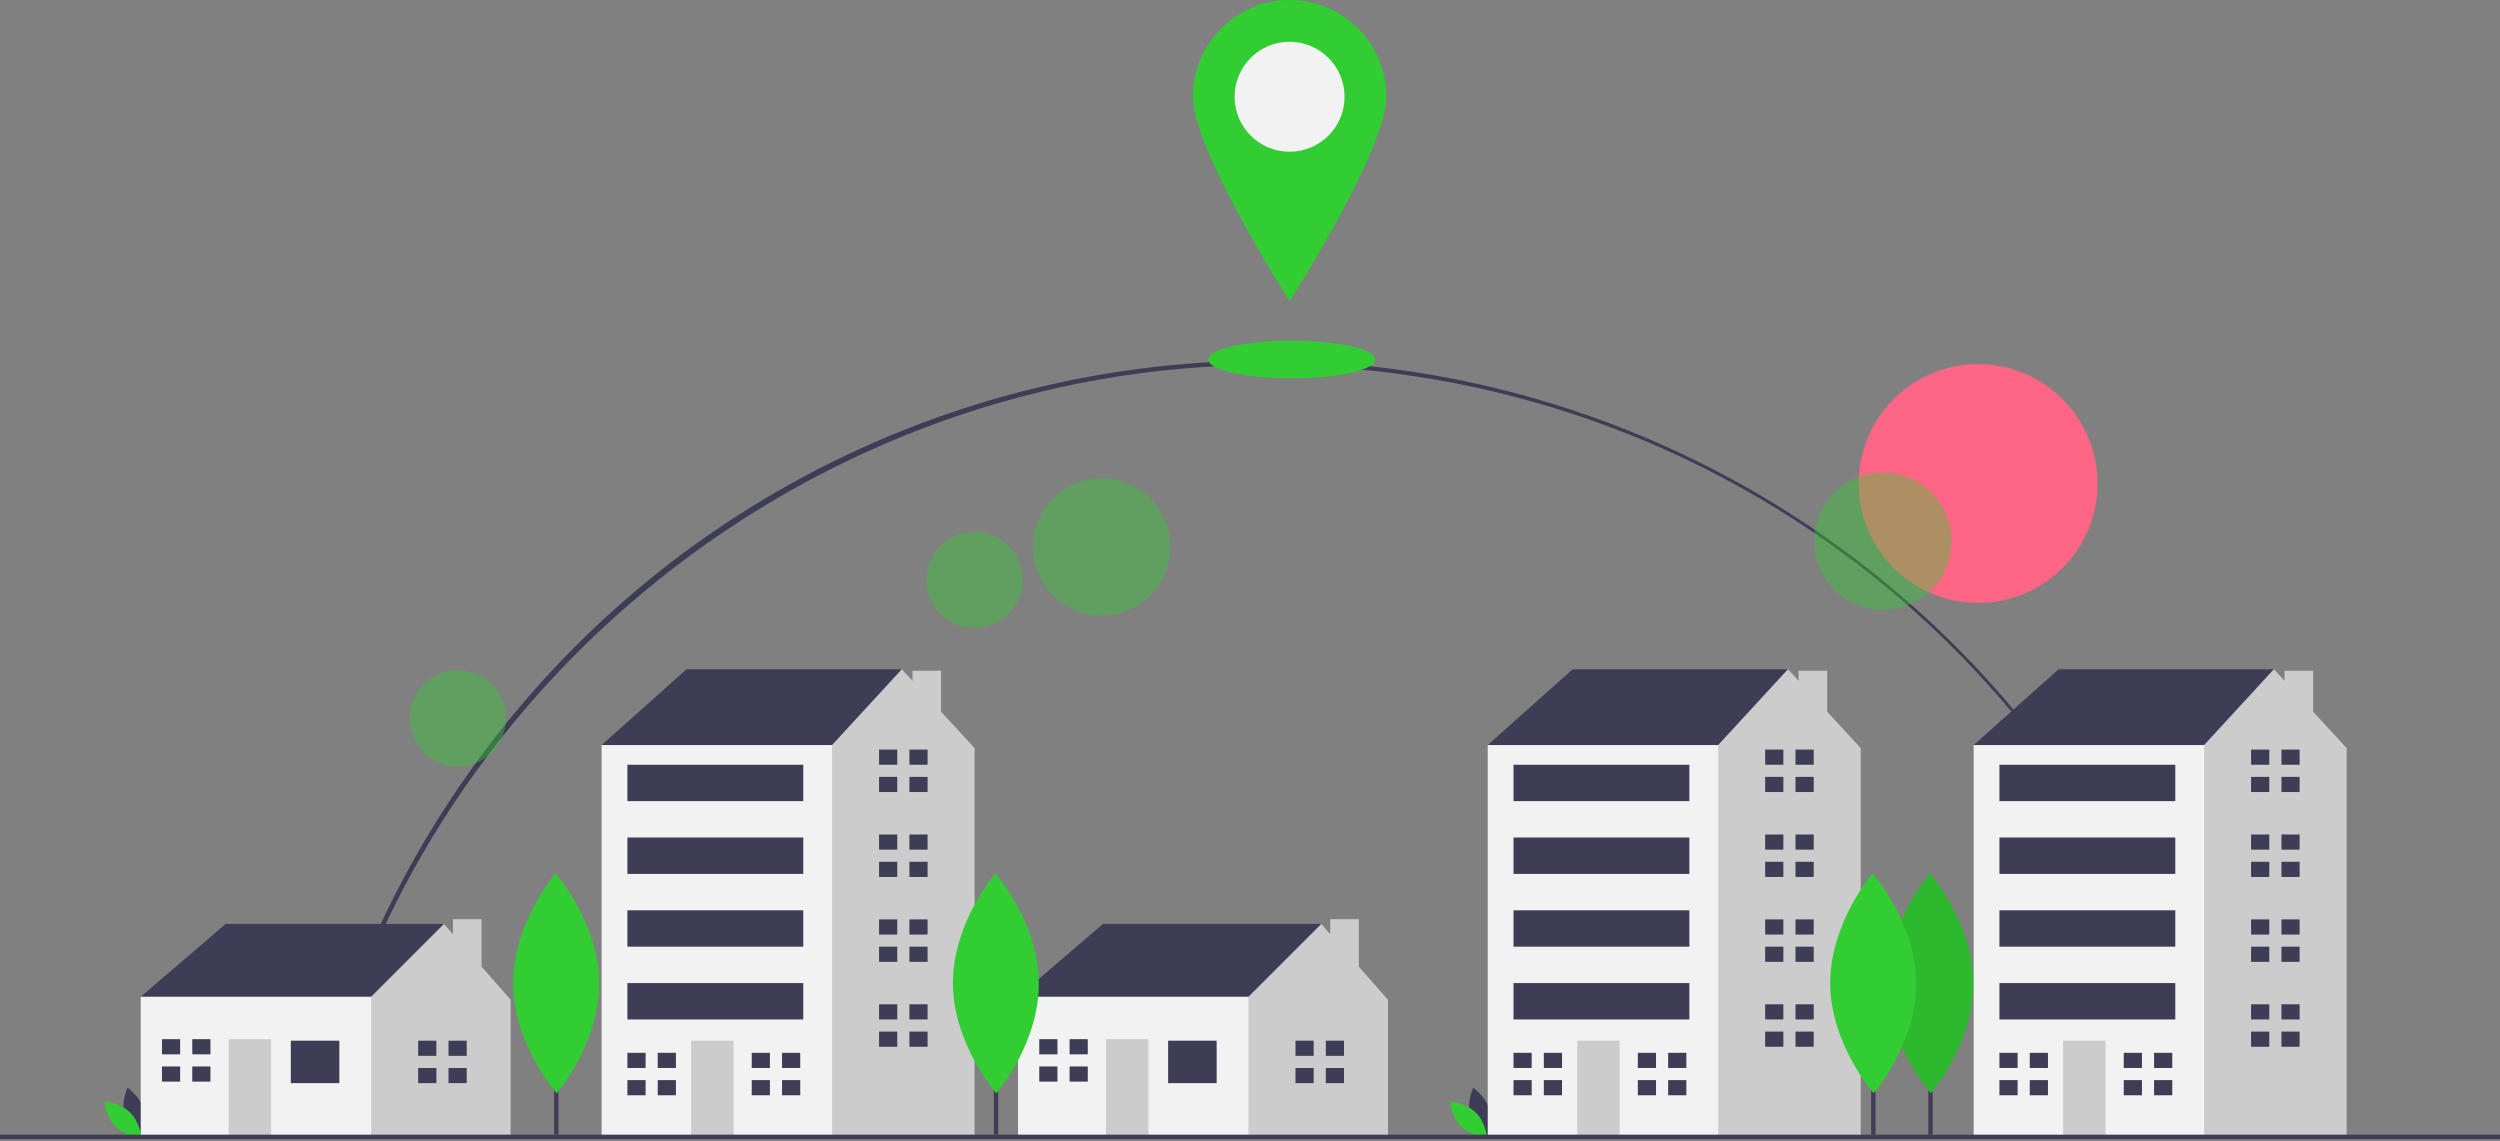 <svg width="1137" height="519" viewBox="0 0 1137 519" fill="none" xmlns="http://www.w3.org/2000/svg">
<rect x="0" y="0" width="1137" height="519" fill="#808080" stroke="none"/>
<g clip-path="url(#clip0)">
<path d="M144.264 510.611L142.313 510.172C164.069 413.421 218.743 325.563 296.264 262.78C354.873 215.389 424.579 183.693 498.818 170.678C573.058 157.662 649.389 163.755 720.624 188.383C791.858 213.011 855.654 255.363 906.002 311.452C956.35 367.541 991.596 435.521 1008.42 508.991L1006.47 509.435C960.416 307.226 783.195 166 575.5 166C370.526 166 189.166 310.93 144.264 510.611Z" fill="#3F3D56"/>
<path d="M899.633 274.218C929.631 274.218 953.948 249.9 953.948 219.903C953.948 189.905 929.631 165.587 899.633 165.587C869.636 165.587 845.318 189.905 845.318 219.903C845.318 249.9 869.636 274.218 899.633 274.218Z" fill="#FF6584"/>
<path d="M879 437.057H877V516.057H879V437.057Z" fill="#3F3D56"/>
<path d="M897.458 447.125C897.585 474.749 878.15 497.233 878.15 497.233C878.15 497.233 858.508 474.929 858.381 447.305C858.254 419.68 877.689 397.196 877.689 397.196C877.689 397.196 897.33 419.5 897.458 447.125Z" fill="#32CD32"/>
<path opacity="0.1" d="M897.458 447.125C897.585 474.749 878.15 497.233 878.15 497.233C878.15 497.233 858.508 474.929 858.381 447.305C858.254 419.68 877.689 397.196 877.689 397.196C877.689 397.196 897.33 419.5 897.458 447.125Z" fill="black"/>
<path opacity="0.4" d="M501.022 279.99C518.279 279.99 532.27 266 532.27 248.742C532.27 231.484 518.279 217.494 501.022 217.494C483.764 217.494 469.774 231.484 469.774 248.742C469.774 266 483.764 279.99 501.022 279.99Z" fill="#32CD32"/>
<path opacity="0.4" d="M443.19 285.586C455.296 285.586 465.11 275.772 465.11 263.666C465.11 251.56 455.296 241.746 443.19 241.746C431.084 241.746 421.27 251.56 421.27 263.666C421.27 275.772 431.084 285.586 443.19 285.586Z" fill="#32CD32"/>
<path opacity="0.4" d="M208.19 348.586C220.296 348.586 230.11 338.772 230.11 326.666C230.11 314.56 220.296 304.746 208.19 304.746C196.084 304.746 186.27 314.56 186.27 326.666C186.27 338.772 196.084 348.586 208.19 348.586Z" fill="#32CD32"/>
<path opacity="0.4" d="M856.312 277.419C873.57 277.419 887.56 263.429 887.56 246.171C887.56 228.913 873.57 214.923 856.312 214.923C839.054 214.923 825.064 228.913 825.064 246.171C825.064 263.429 839.054 277.419 856.312 277.419Z" fill="#32CD32"/>
<path d="M56.631 507.273C58.325 513.534 64.127 517.412 64.127 517.412C64.127 517.412 67.182 511.138 65.488 504.876C63.794 498.615 57.992 494.736 57.992 494.736C57.992 494.736 54.937 501.011 56.631 507.273Z" fill="#3F3D56"/>
<path d="M59.12 505.927C63.768 510.452 64.336 517.407 64.336 517.407C64.336 517.407 57.367 517.027 52.719 512.502C48.071 507.977 47.503 501.021 47.503 501.021C47.503 501.021 54.472 501.402 59.12 505.927Z" fill="#32CD32"/>
<path d="M668.631 507.273C670.325 513.534 676.127 517.412 676.127 517.412C676.127 517.412 679.182 511.138 677.488 504.876C675.795 498.615 669.992 494.736 669.992 494.736C669.992 494.736 666.937 501.011 668.631 507.273Z" fill="#3F3D56"/>
<path d="M671.12 505.927C675.768 510.452 676.336 517.407 676.336 517.407C676.336 517.407 669.367 517.027 664.719 512.502C660.071 507.977 659.503 501.021 659.503 501.021C659.503 501.021 666.471 501.402 671.12 505.927Z" fill="#32CD32"/>
<path d="M68.137 460.203L64 453.308L102.614 420.21H201.908V429.863L166.052 468.478L124.679 476.752L68.137 460.203Z" fill="#3F3D56"/>
<path d="M219 439.633V418.056H206V424.86L201.908 420.21L168.81 453.308L163.293 458.824L156.398 486.406L168.81 516.745H232.247V454.687L219 439.633Z" fill="#CCCCCC"/>
<path d="M168.81 453.308H64V516.745H168.81V453.308Z" fill="#F2F2F2"/>
<path d="M154.329 473.304H132.264V492.611H154.329V473.304Z" fill="#3F3D56"/>
<path d="M123.3 472.615H103.993V516.745H123.3V472.615Z" fill="#CCCCCC"/>
<path d="M81.928 479.51V472.615H73.654V479.51H81.238H81.928Z" fill="#3F3D56"/>
<path d="M81.238 485.026H73.654V491.922H81.928V485.026H81.238Z" fill="#3F3D56"/>
<path d="M95.719 472.615H87.444V479.51H95.719V472.615Z" fill="#3F3D56"/>
<path d="M95.719 485.026H87.444V491.922H95.719V485.026Z" fill="#3F3D56"/>
<path d="M198.46 480.2V473.304H190.185V480.2H197.77H198.46Z" fill="#3F3D56"/>
<path d="M197.77 485.716H190.185V492.611H198.46V485.716H197.77Z" fill="#3F3D56"/>
<path d="M212.251 473.304H203.976V480.2H212.251V473.304Z" fill="#3F3D56"/>
<path d="M212.251 485.716H203.976V492.611H212.251V485.716Z" fill="#3F3D56"/>
<path d="M467.137 460.203L463 453.308L501.614 420.21H600.908V429.863L565.052 468.478L523.679 476.752L467.137 460.203Z" fill="#3F3D56"/>
<path d="M618 439.633V418.056H605V424.86L600.908 420.21L567.81 453.308L562.293 458.824L555.398 486.406L567.81 516.745H631.247V454.687L618 439.633Z" fill="#CCCCCC"/>
<path d="M567.81 453.308H463V516.745H567.81V453.308Z" fill="#F2F2F2"/>
<path d="M553.329 473.304H531.264V492.611H553.329V473.304Z" fill="#3F3D56"/>
<path d="M522.3 472.615H502.993V516.745H522.3V472.615Z" fill="#CCCCCC"/>
<path d="M480.928 479.51V472.615H472.654V479.51H480.238H480.928Z" fill="#3F3D56"/>
<path d="M480.238 485.026H472.654V491.922H480.928V485.026H480.238Z" fill="#3F3D56"/>
<path d="M494.719 472.615H486.444V479.51H494.719V472.615Z" fill="#3F3D56"/>
<path d="M494.719 485.026H486.444V491.922H494.719V485.026Z" fill="#3F3D56"/>
<path d="M597.46 480.2V473.304H589.185V480.2H596.77H597.46Z" fill="#3F3D56"/>
<path d="M596.77 485.716H589.185V492.611H597.46V485.716H596.77Z" fill="#3F3D56"/>
<path d="M611.251 473.304H602.976V480.2H611.251V473.304Z" fill="#3F3D56"/>
<path d="M611.251 485.716H602.976V492.611H611.251V485.716Z" fill="#3F3D56"/>
<path d="M280.515 344.361L273.62 338.844L312.234 304.367H410.148V334.707L346.711 377.459L280.515 344.361Z" fill="#3F3D56"/>
<path d="M428 323.707V305.056H415V309.624L410.148 304.367L378.429 338.844L366.018 347.119L346.773 487.722L375.796 516.745H443.246V340.223L428 323.707Z" fill="#CCCCCC"/>
<path d="M378.429 338.844H273.62V516.745H378.429V338.844Z" fill="#F2F2F2"/>
<path d="M333.609 473.304H314.302V516.745H333.609V473.304Z" fill="#CCCCCC"/>
<path d="M293.616 485.716V478.821H285.342V485.716H292.927H293.616Z" fill="#3F3D56"/>
<path d="M292.927 491.232H285.342V498.128H293.616V491.232H292.927Z" fill="#3F3D56"/>
<path d="M307.407 478.821H299.132V485.716H307.407V478.821Z" fill="#3F3D56"/>
<path d="M307.407 491.232H299.132V498.128H307.407V491.232Z" fill="#3F3D56"/>
<path d="M350.158 485.716V478.821H341.884V485.716H349.469H350.158Z" fill="#3F3D56"/>
<path d="M349.469 491.232H341.884V498.128H350.158V491.232H349.469Z" fill="#3F3D56"/>
<path d="M363.949 478.821H355.675V485.716H363.949V478.821Z" fill="#3F3D56"/>
<path d="M363.949 491.232H355.675V498.128H363.949V491.232Z" fill="#3F3D56"/>
<path d="M408.079 347.808V340.913H399.805V347.808H407.39H408.079Z" fill="#3F3D56"/>
<path d="M407.39 353.325H399.805V360.22H408.079V353.325H407.39Z" fill="#3F3D56"/>
<path d="M421.87 340.913H413.596V347.808H421.87V340.913Z" fill="#3F3D56"/>
<path d="M421.87 353.325H413.596V360.22H421.87V353.325Z" fill="#3F3D56"/>
<path d="M408.079 386.423V379.527H399.805V386.423H407.39H408.079Z" fill="#3F3D56"/>
<path d="M407.39 391.939H399.805V398.834H408.079V391.939H407.39Z" fill="#3F3D56"/>
<path d="M421.87 379.527H413.596V386.423H421.87V379.527Z" fill="#3F3D56"/>
<path d="M421.87 391.939H413.596V398.834H421.87V391.939Z" fill="#3F3D56"/>
<path d="M408.079 425.037V418.141H399.805V425.037H407.39H408.079Z" fill="#3F3D56"/>
<path d="M407.39 430.553H399.805V437.448H408.079V430.553H407.39Z" fill="#3F3D56"/>
<path d="M421.87 418.141H413.596V425.036H421.87V418.141Z" fill="#3F3D56"/>
<path d="M421.87 430.553H413.596V437.448H421.87V430.553Z" fill="#3F3D56"/>
<path d="M408.079 463.651V456.755H399.805V463.651H407.39H408.079Z" fill="#3F3D56"/>
<path d="M407.39 469.167H399.805V476.062H408.079V469.167H407.39Z" fill="#3F3D56"/>
<path d="M421.87 456.755H413.596V463.651H421.87V456.755Z" fill="#3F3D56"/>
<path d="M421.87 469.167H413.596V476.062H421.87V469.167Z" fill="#3F3D56"/>
<path d="M365.328 347.809H285.342V364.358H365.328V347.809Z" fill="#3F3D56"/>
<path d="M365.328 380.906H285.342V397.455H365.328V380.906Z" fill="#3F3D56"/>
<path d="M365.328 414.004H285.342V430.553H365.328V414.004Z" fill="#3F3D56"/>
<path d="M365.328 447.102H285.342V463.651H365.328V447.102Z" fill="#3F3D56"/>
<path d="M683.515 344.361L676.62 338.844L715.234 304.367H813.148V334.707L749.711 377.459L683.515 344.361Z" fill="#3F3D56"/>
<path d="M831 323.707V305.056H818V309.624L813.148 304.367L781.429 338.844L769.018 347.119L749.773 487.722L778.796 516.745H846.246V340.223L831 323.707Z" fill="#CCCCCC"/>
<path d="M781.429 338.844H676.62V516.745H781.429V338.844Z" fill="#F2F2F2"/>
<path d="M736.609 473.304H717.302V516.745H736.609V473.304Z" fill="#CCCCCC"/>
<path d="M696.616 485.716V478.821H688.342V485.716H695.927H696.616Z" fill="#3F3D56"/>
<path d="M695.927 491.232H688.342V498.128H696.616V491.232H695.927Z" fill="#3F3D56"/>
<path d="M710.407 478.821H702.132V485.716H710.407V478.821Z" fill="#3F3D56"/>
<path d="M710.407 491.232H702.132V498.128H710.407V491.232Z" fill="#3F3D56"/>
<path d="M753.158 485.716V478.821H744.884V485.716H752.469H753.158Z" fill="#3F3D56"/>
<path d="M752.469 491.232H744.884V498.128H753.158V491.232H752.469Z" fill="#3F3D56"/>
<path d="M766.949 478.821H758.675V485.716H766.949V478.821Z" fill="#3F3D56"/>
<path d="M766.949 491.232H758.675V498.128H766.949V491.232Z" fill="#3F3D56"/>
<path d="M811.079 347.808V340.913H802.805V347.808H810.39H811.079Z" fill="#3F3D56"/>
<path d="M810.39 353.325H802.805V360.22H811.079V353.325H810.39Z" fill="#3F3D56"/>
<path d="M824.87 340.913H816.596V347.808H824.87V340.913Z" fill="#3F3D56"/>
<path d="M824.87 353.325H816.596V360.22H824.87V353.325Z" fill="#3F3D56"/>
<path d="M811.079 386.423V379.527H802.805V386.423H810.39H811.079Z" fill="#3F3D56"/>
<path d="M810.39 391.939H802.805V398.834H811.079V391.939H810.39Z" fill="#3F3D56"/>
<path d="M824.87 379.527H816.596V386.423H824.87V379.527Z" fill="#3F3D56"/>
<path d="M824.87 391.939H816.596V398.834H824.87V391.939Z" fill="#3F3D56"/>
<path d="M811.079 425.037V418.141H802.805V425.037H810.39H811.079Z" fill="#3F3D56"/>
<path d="M810.39 430.553H802.805V437.448H811.079V430.553H810.39Z" fill="#3F3D56"/>
<path d="M824.87 418.141H816.596V425.036H824.87V418.141Z" fill="#3F3D56"/>
<path d="M824.87 430.553H816.596V437.448H824.87V430.553Z" fill="#3F3D56"/>
<path d="M811.079 463.651V456.755H802.805V463.651H810.39H811.079Z" fill="#3F3D56"/>
<path d="M810.39 469.167H802.805V476.062H811.079V469.167H810.39Z" fill="#3F3D56"/>
<path d="M824.87 456.755H816.596V463.651H824.87V456.755Z" fill="#3F3D56"/>
<path d="M824.87 469.167H816.596V476.062H824.87V469.167Z" fill="#3F3D56"/>
<path d="M768.328 347.809H688.342V364.358H768.328V347.809Z" fill="#3F3D56"/>
<path d="M768.328 380.906H688.342V397.455H768.328V380.906Z" fill="#3F3D56"/>
<path d="M768.328 414.004H688.342V430.553H768.328V414.004Z" fill="#3F3D56"/>
<path d="M768.328 447.102H688.342V463.651H768.328V447.102Z" fill="#3F3D56"/>
<path d="M904.515 344.361L897.62 338.844L936.234 304.367H1034.15V334.707L970.711 377.459L904.515 344.361Z" fill="#3F3D56"/>
<path d="M1052 323.707V305.056H1039V309.624L1034.15 304.367L1002.43 338.844L990.018 347.119L970.773 487.722L999.796 516.745H1067.25V340.223L1052 323.707Z" fill="#CCCCCC"/>
<path d="M1002.43 338.844H897.62V516.745H1002.43V338.844Z" fill="#F2F2F2"/>
<path d="M957.609 473.304H938.302V516.745H957.609V473.304Z" fill="#CCCCCC"/>
<path d="M917.616 485.716V478.821H909.342V485.716H916.927H917.616Z" fill="#3F3D56"/>
<path d="M916.927 491.232H909.342V498.128H917.616V491.232H916.927Z" fill="#3F3D56"/>
<path d="M931.407 478.821H923.132V485.716H931.407V478.821Z" fill="#3F3D56"/>
<path d="M931.407 491.232H923.132V498.128H931.407V491.232Z" fill="#3F3D56"/>
<path d="M974.158 485.716V478.821H965.884V485.716H973.469H974.158Z" fill="#3F3D56"/>
<path d="M973.469 491.232H965.884V498.128H974.158V491.232H973.469Z" fill="#3F3D56"/>
<path d="M987.949 478.821H979.675V485.716H987.949V478.821Z" fill="#3F3D56"/>
<path d="M987.949 491.232H979.675V498.128H987.949V491.232Z" fill="#3F3D56"/>
<path d="M1032.08 347.808V340.913H1023.8V347.808H1031.39H1032.08Z" fill="#3F3D56"/>
<path d="M1031.39 353.325H1023.8V360.22H1032.08V353.325H1031.39Z" fill="#3F3D56"/>
<path d="M1045.87 340.913H1037.6V347.808H1045.87V340.913Z" fill="#3F3D56"/>
<path d="M1045.87 353.325H1037.6V360.22H1045.87V353.325Z" fill="#3F3D56"/>
<path d="M1032.08 386.423V379.527H1023.8V386.423H1031.39H1032.08Z" fill="#3F3D56"/>
<path d="M1031.39 391.939H1023.8V398.834H1032.08V391.939H1031.39Z" fill="#3F3D56"/>
<path d="M1045.87 379.527H1037.6V386.423H1045.87V379.527Z" fill="#3F3D56"/>
<path d="M1045.87 391.939H1037.6V398.834H1045.87V391.939Z" fill="#3F3D56"/>
<path d="M1032.08 425.037V418.141H1023.8V425.037H1031.39H1032.08Z" fill="#3F3D56"/>
<path d="M1031.39 430.553H1023.8V437.448H1032.08V430.553H1031.39Z" fill="#3F3D56"/>
<path d="M1045.87 418.141H1037.6V425.036H1045.87V418.141Z" fill="#3F3D56"/>
<path d="M1045.87 430.553H1037.6V437.448H1045.87V430.553Z" fill="#3F3D56"/>
<path d="M1032.08 463.651V456.755H1023.8V463.651H1031.39H1032.08Z" fill="#3F3D56"/>
<path d="M1031.39 469.167H1023.8V476.062H1032.08V469.167H1031.39Z" fill="#3F3D56"/>
<path d="M1045.87 456.755H1037.6V463.651H1045.87V456.755Z" fill="#3F3D56"/>
<path d="M1045.87 469.167H1037.6V476.062H1045.87V469.167Z" fill="#3F3D56"/>
<path d="M989.328 347.809H909.342V364.358H989.328V347.809Z" fill="#3F3D56"/>
<path d="M989.328 380.906H909.342V397.455H989.328V380.906Z" fill="#3F3D56"/>
<path d="M989.328 414.004H909.342V430.553H989.328V414.004Z" fill="#3F3D56"/>
<path d="M989.328 447.102H909.342V463.651H989.328V447.102Z" fill="#3F3D56"/>
<path d="M1137 516.057H0V518.057H1137V516.057Z" fill="#3F3D56"/>
<path d="M254 437.057H252V516.057H254V437.057Z" fill="#3F3D56"/>
<path d="M272.458 447.125C272.585 474.749 253.15 497.233 253.15 497.233C253.15 497.233 233.508 474.929 233.381 447.305C233.254 419.68 252.689 397.196 252.689 397.196C252.689 397.196 272.33 419.5 272.458 447.125Z" fill="#32CD32"/>
<path d="M454 437.057H452V516.057H454V437.057Z" fill="#3F3D56"/>
<path d="M472.458 447.125C472.585 474.749 453.15 497.233 453.15 497.233C453.15 497.233 433.508 474.929 433.381 447.305C433.254 419.68 452.689 397.196 452.689 397.196C452.689 397.196 472.33 419.5 472.458 447.125Z" fill="#32CD32"/>
<path d="M853 437.057H851V516.057H853V437.057Z" fill="#3F3D56"/>
<path d="M871.458 447.125C871.585 474.749 852.15 497.233 852.15 497.233C852.15 497.233 832.508 474.929 832.381 447.305C832.254 419.68 851.689 397.196 851.689 397.196C851.689 397.196 871.33 419.5 871.458 447.125Z" fill="#32CD32"/>
<path d="M587.5 172.05C608.487 172.05 625.5 168.222 625.5 163.5C625.5 158.778 608.487 154.95 587.5 154.95C566.513 154.95 549.5 158.778 549.5 163.5C549.5 168.222 566.513 172.05 587.5 172.05Z" fill="#32CD32"/>
<path d="M630.5 44C630.5 68.3 586.5 137 586.5 137C586.5 137 542.5 68.3 542.5 44C542.5 32.331 547.136 21.139 555.387 12.887C563.639 4.636 574.83 0 586.5 0C598.17 0 609.361 4.636 617.613 12.887C625.864 21.139 630.5 32.331 630.5 44Z" fill="#32CD32"/>
<path d="M586.5 69C600.307 69 611.5 57.807 611.5 44C611.5 30.193 600.307 19 586.5 19C572.693 19 561.5 30.193 561.5 44C561.5 57.807 572.693 69 586.5 69Z" fill="#F2F2F2"/>
</g>
<defs>
<clipPath id="clip0">
<rect width="1137" height="518.057" fill="white"/>
</clipPath>
</defs>
</svg>
